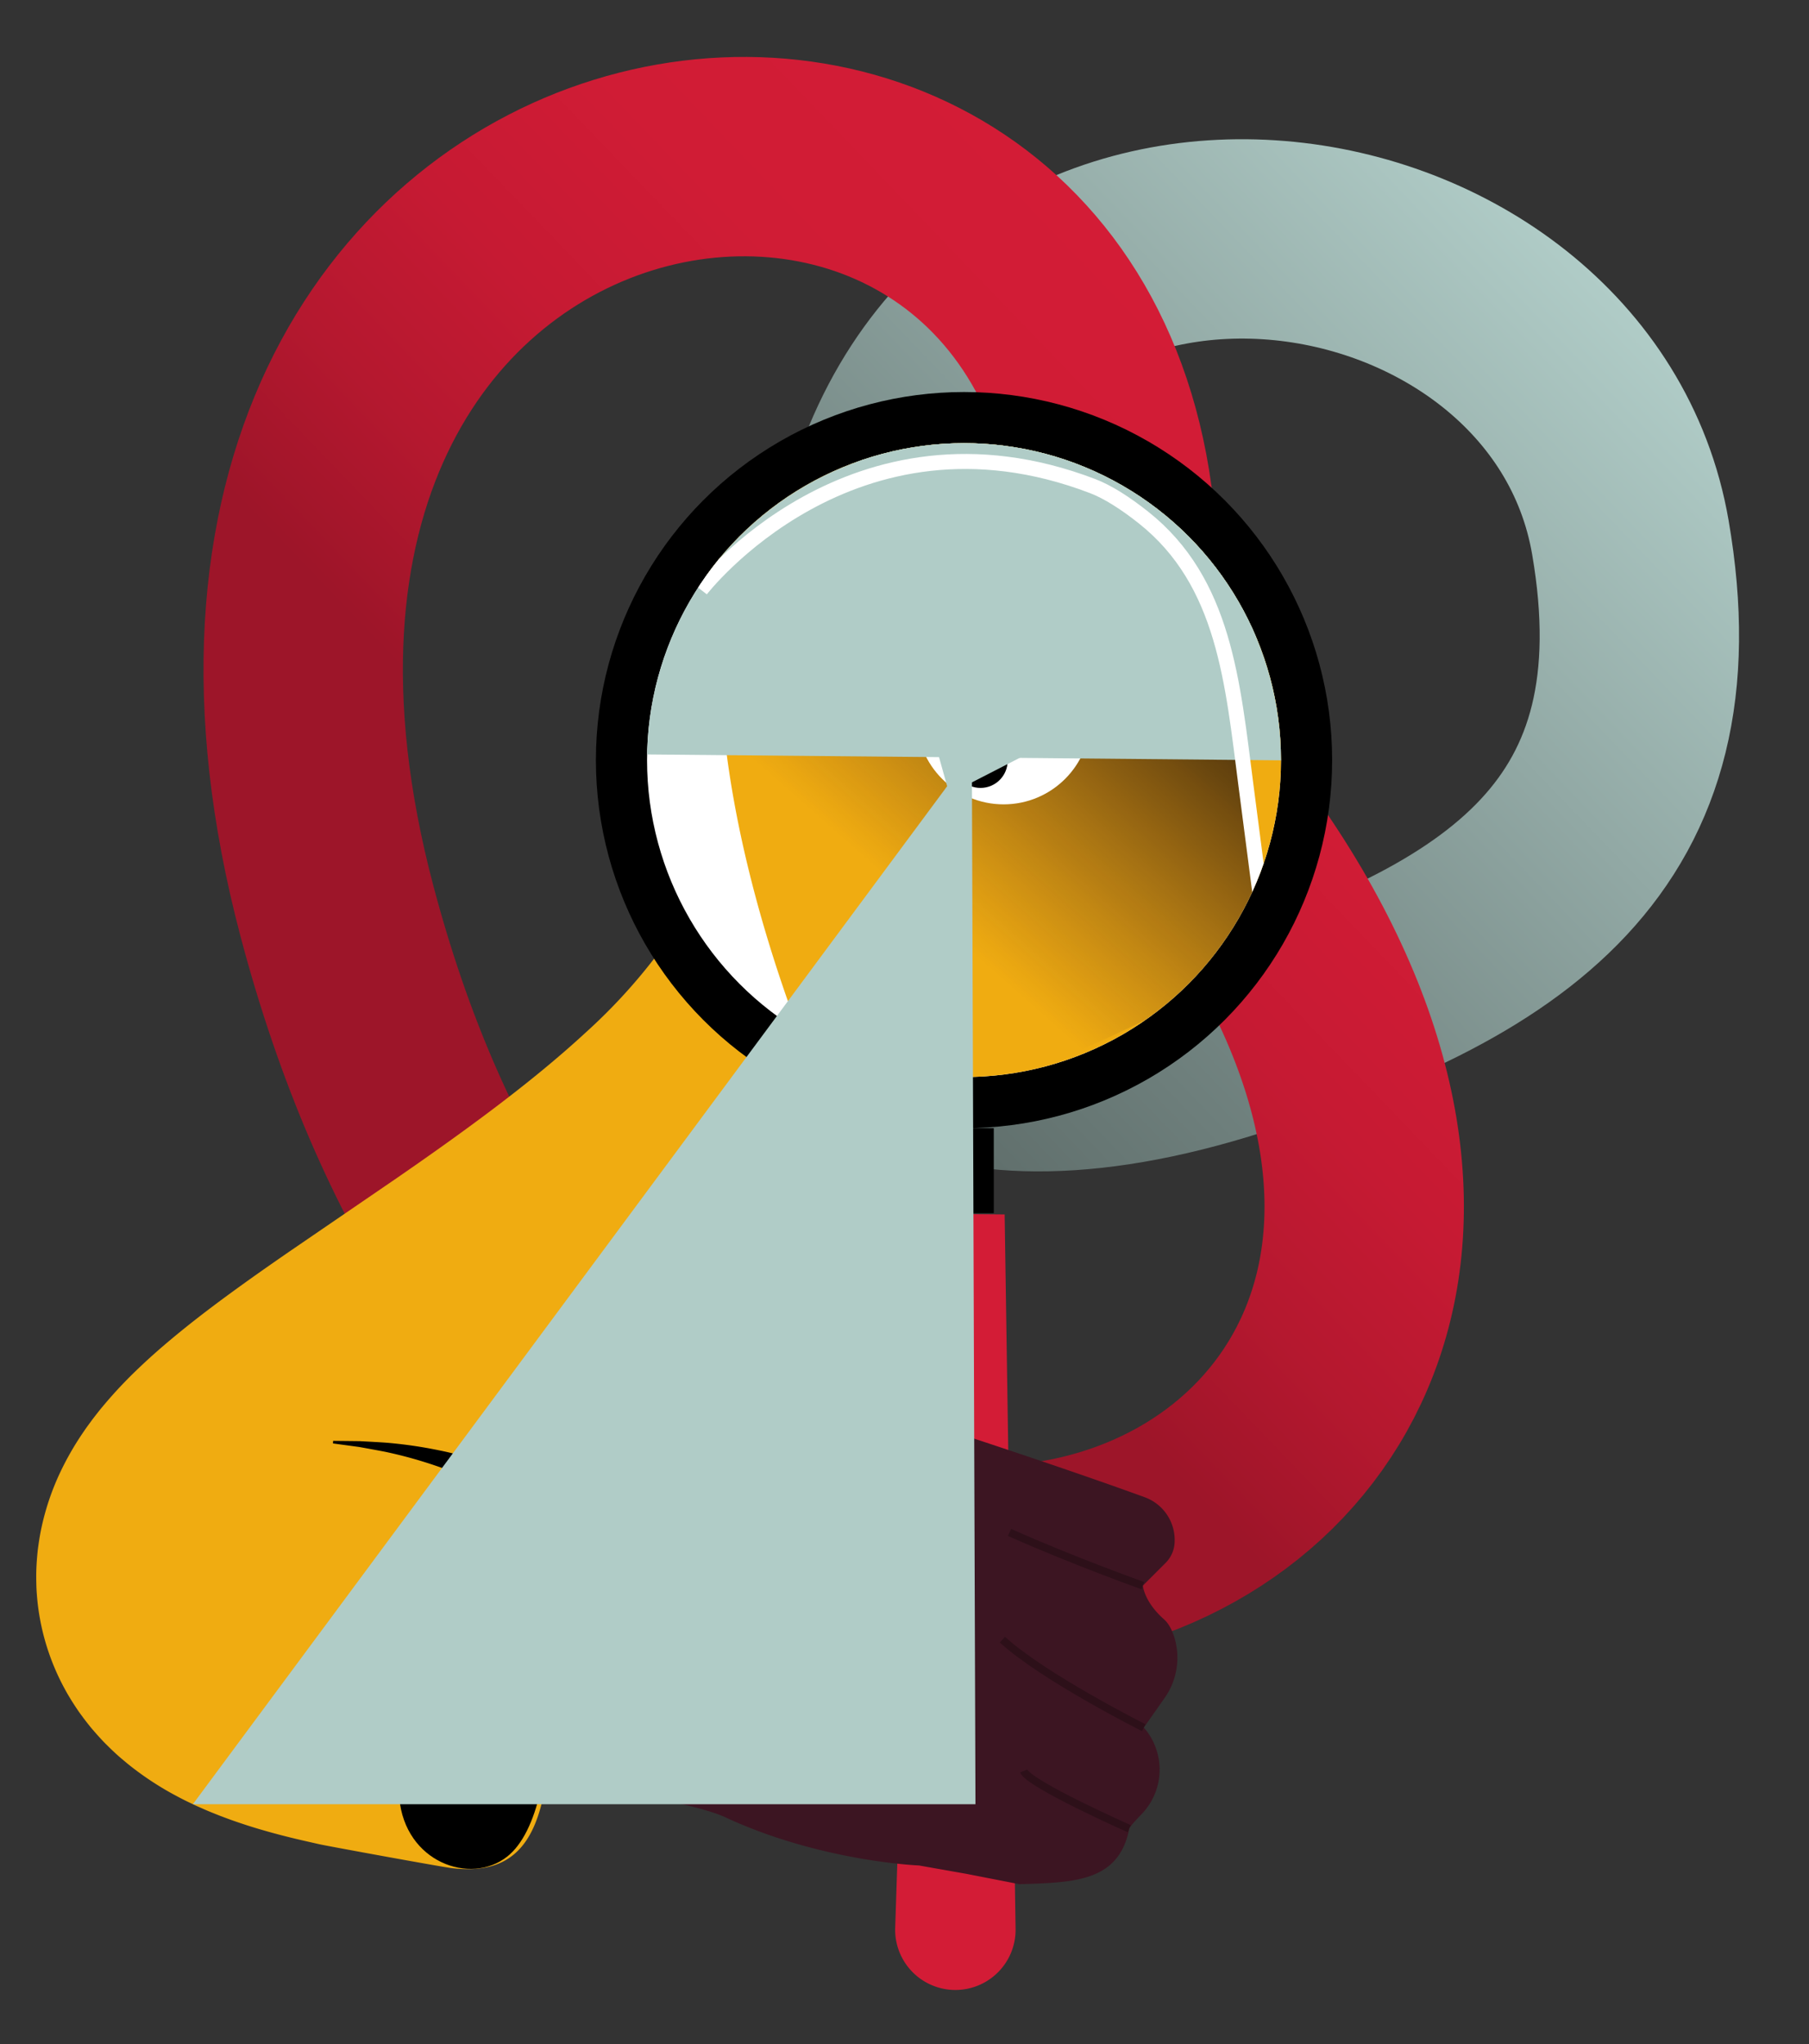 <svg xmlns="http://www.w3.org/2000/svg" viewBox="0 0 702.817 794.289"><rect x="0" y="0" width="702.817" height="794.289" fill="#333333" stroke="none"/><defs><linearGradient id="a" x1="900.731" y1="362.193" x2="543.776" y2="625.77" gradientTransform="rotate(-7.395 -1190.198 2386.3)" gradientUnits="userSpaceOnUse"><stop offset="0" stop-color="#b0ccc7"/><stop offset=".678" stop-color="#738582"/><stop offset="1" stop-color="#5b6966"/></linearGradient><linearGradient id="b" x1="779.237" y1="406.073" x2="379.927" y2="700.925" gradientTransform="rotate(-7.395 -1190.198 2386.3)" gradientUnits="userSpaceOnUse"><stop offset="0" stop-color="#d31c36"/><stop offset=".201" stop-color="#d01c35"/><stop offset=".358" stop-color="#c61a33"/><stop offset=".5" stop-color="#b5182f"/><stop offset=".633" stop-color="#9e1529"/><stop offset=".639" stop-color="#9d1529"/></linearGradient><linearGradient id="d" x1="569.976" y1="578.014" x2="734.491" y2="434.163" gradientTransform="rotate(-7.395 -1190.198 2386.3)" gradientUnits="userSpaceOnUse"><stop offset=".154" stop-color="#3c1522" stop-opacity="0"/><stop offset="1"/></linearGradient><clipPath id="c"><circle cx="374.532" cy="295.335" r="123.148" fill="#fff"/></clipPath></defs><g data-name="Layer 1"><path d="M400.662 284.435C293.107 197.046 238.788 475.959 473.767 404.6c113.438-34.457 179.478-80.572 159.653-195.79-23.22-134.98-246.202-170.577-290.737-6.723" fill="none" stroke-linecap="round" stroke-linejoin="round" stroke-width="77.458" stroke="url(#a)"/><path d="M456.89 302.844c249.968 296.746-211.962 482.4-325.982 51.164C44.445 27 413.036-31.908 433.5 204.9" fill="none" stroke-linecap="round" stroke-linejoin="round" stroke-width="77.458" stroke="url(#b)"/><path d="M370.971 773.19a23.4 23.4 0 01-23.171-24.433l9.157-277.18 33.359.288 4.244 277.295a23.4 23.4 0 01-23.589 24.03z" fill="#d31c36"/><path d="M331.6 306.294a49.9 49.9 0 00-61.66 34.313L268.4 346a62.888 62.888 0 01-5.035 12.158 110.028 110.028 0 01-8.848 13.817 218.169 218.169 0 01-27 29.237c-10.546 9.734-22.277 19.3-34.66 28.7s-25.456 18.676-38.961 28L112 486.576c-7.221 4.993-14.554 10.119-22.093 15.625s-15.264 11.353-23.423 18.165c-4.082 3.416-8.279 7.086-12.7 11.313a173.341 173.341 0 00-14.054 15.007c-1.228 1.46-2.557 3.183-3.831 4.84l-1.989 2.716-.492.684-.514.747-1.022 1.5a113.444 113.444 0 00-8.382 14.67 98.976 98.976 0 00-7.614 22.813c-.478 2.392-.88 5.014-1.2 7.529-.3 2.754-.509 5.5-.59 8.357-.027 1.491-.025 2.987.008 4.48s.084 2.961.22 4.563a88.271 88.271 0 001.217 9.465 90.595 90.595 0 005.57 18.75 89.009 89.009 0 004.114 8.549c.37.678.759 1.392 1.134 2.029l1.142 1.895q1.162 1.885 2.4 3.726l.622.916.6.841 1.216 1.654q1.231 1.646 2.521 3.247c.442.555.838 1.019 1.245 1.494l1.235 1.417q1.245 1.409 2.535 2.778c.443.477.834.87 1.233 1.27l1.211 1.2q1.219 1.191 2.47 2.35c.868.814 1.578 1.417 2.371 2.1l2.355 1.976a118.75 118.75 0 0016.7 11.3c2.361 1.3 4.886 2.642 7.036 3.665l1.682.809a62.24 62.24 0 001.636.76l3.138 1.387c1.082.477 2.019.851 3.009 1.254l2.944 1.173 2.773 1.034c.919.337 1.881.694 2.732.981q5.32 1.849 10.136 3.249c6.434 1.891 12.338 3.352 18 4.626l4.846 1.1c4.091.891 46.554 8.628 50.837 9.193 38.97 5.147 37.981-32.5 40.441-76.469 1.161-20.748-.326-46.244-12.537-61.14l32.188-29.609c12.916-11.991 25.99-24.411 38.941-37.586s25.795-27.111 38.157-42.439c12.329-15.346 24.278-32.089 34.573-51.666a206.82 206.82 0 0013.514-31.861 157.937 157.937 0 007.428-37.086 49.933 49.933 0 00-36.089-51.623z" fill="#f0ac11"/><path d="M360.794 438.343h25.3v33.031h-25.3z"/><circle cx="374.532" cy="295.335" r="143.018"/><circle cx="374.532" cy="295.335" r="123.148" fill="#fff"/><g clip-path="url(#c)"><path d="M721.7 217.172l3.3 25.409c8.252 63.583 4.06 129.471-8.206 186.793A290.2 290.2 0 01672.7 531.491a238.71 238.71 0 01-120.322 51.88l-5.147.668a238.7 238.7 0 01-137.254-23.107l-8.67-8.328a295.765 295.765 0 01-57.074-75.971c-25.79-49.186-53.4-118.03-61.962-184.022l-2.957-22.789C252.107 94.378 335.4-32.276 473.867-50.246S732.633 50.725 721.7 217.172z" fill="#f0ac11"/><path d="M492.69 371.646l-16.6-127.884s-19.705-72.728-118.174-66.793c0 0-49.674 12.873-70.611 36.123 0 0-41.5 22.914-25.289 68.719s46.449 120.588 66.77 145.327 163.904-55.492 163.904-55.492z" style="mix-blend-mode:multiply" fill="url(#d)"/><circle cx="389.92" cy="278.734" r="33.795" fill="#fff"/><circle cx="380.942" cy="295.601" r="10.541"/><path style="mix-blend-mode:overlay" fill="#b0ccc7" d="M540.248 220.492L289.016 23.173l79.81 285.32 171.422-88.001z"/><path style="mix-blend-mode:overlay" fill="#b0ccc7" d="M548.156 295.894L725.755-63.334 59.622 291.353l488.534 4.541z"/><path d="M272.3 229.146s58.572-76.042 152.186-40.283c5.885 2.248 12.706 6.608 19.768 12.213 31.569 25.06 34.634 64.186 39.822 104.158l12.55 96.7 74.038-9.609" fill="none" stroke="#fff" stroke-miterlimit="10" stroke-width="5.832"/></g><path d="M202.164 588.572l-.035-.063-.149-.174-.306-.359-.741-.771c-.5-.518-1.089-1.029-1.631-1.55l-1.785-1.5c-.609-.494-1.259-.957-1.888-1.441s-1.284-.946-1.958-1.389l-2.007-1.354c-1.395-.832-2.782-1.691-4.207-2.5a110.947 110.947 0 00-18.264-8 167.759 167.759 0 00-19.576-5.39c-3.338-.656-6.7-1.249-10.066-1.861l-10.181-1.383.051-1 10.346.112c3.446.189 6.905.364 10.366.606a172.791 172.791 0 0120.692 3.011 118.245 118.245 0 0120.366 6.058c1.661.685 3.306 1.435 4.963 2.168l2.441 1.233c.818.4 1.63.826 2.425 1.3s1.608.906 2.4 1.4l2.368 1.534c.78.571 1.56 1.1 2.341 1.719a24.865 24.865 0 012.5 2.179z"/><path d="M170.571 582.4s-24.107 17.96-15.44 116.175c2.205 25 27.646 34.033 41.911 22.794 24.264-19.118 17.935-106.864 5.882-127.2S170.571 582.4 170.571 582.4z"/><path d="M195.124 597.588s26.656-6.116 44.97-27.475a123.138 123.138 0 0130.812-26.013 103.923 103.923 0 0036.652-37.017 46.475 46.475 0 0122.454-19.525c11.154-4.511 27.168-13.692 27.168-13.692l-2.291 43.548A69.464 69.464 0 00343.705 533l-.063.121a11.551 11.551 0 006.612 16.094l25.586 8.885c36.124 11.918 57.553 19.5 68.752 23.59a17.693 17.693 0 0111.77 17.331 12.024 12.024 0 01-3.472 8.2l-8.871 8.871s.47 6.252 8.222 13.1c2.037 1.8 3.426 4.765 4.31 8.034l.044.164a27.19 27.19 0 01-4.232 22.493l-8.008 11.405a14.869 14.869 0 011.695 2.068 24.866 24.866 0 01-2.582 31.578c-2.555 2.652-4.61 4.951-4.739 5.607-4.065 20.625-21.3 20.883-42.695 21.547l-20.592-4.018-18.38-3.249s-38.244-1.493-75.321-18.746c-17.928-8.342-87.189-16.059-87.189-16.059z" fill="#3c1522"/><path d="M392.217 595.414c24.49 10.96 51.8 20.682 51.8 20.682" fill="none" stroke="#000" stroke-miterlimit="10" stroke-width="3" opacity=".25"/><path d="M389.438 637.074c16.041 14.661 54.917 34.213 54.917 34.213" fill="none" stroke="#000" stroke-miterlimit="10" stroke-width="3" opacity=".25"/><path d="M397.716 688.1c2 5.1 41.013 22.441 41.013 22.441" fill="none" stroke="#000" stroke-miterlimit="10" stroke-width="3" opacity=".25"/><path d="M213.588 590.622c-13.645 8.813-33.931-3.695-33.931-3.695s-31.879 24.144-15.7 90.32c1.356 5.546 26.144 8.868 30.6 12.768l47.168-21s-14.492-87.206-28.137-78.393z" fill="#3c1522"/><path style="mix-blend-mode:overlay" fill="#b0ccc7" d="M74.933 701.016l302.638-408.485 1.404 408.485H74.933z"/></g></svg>
